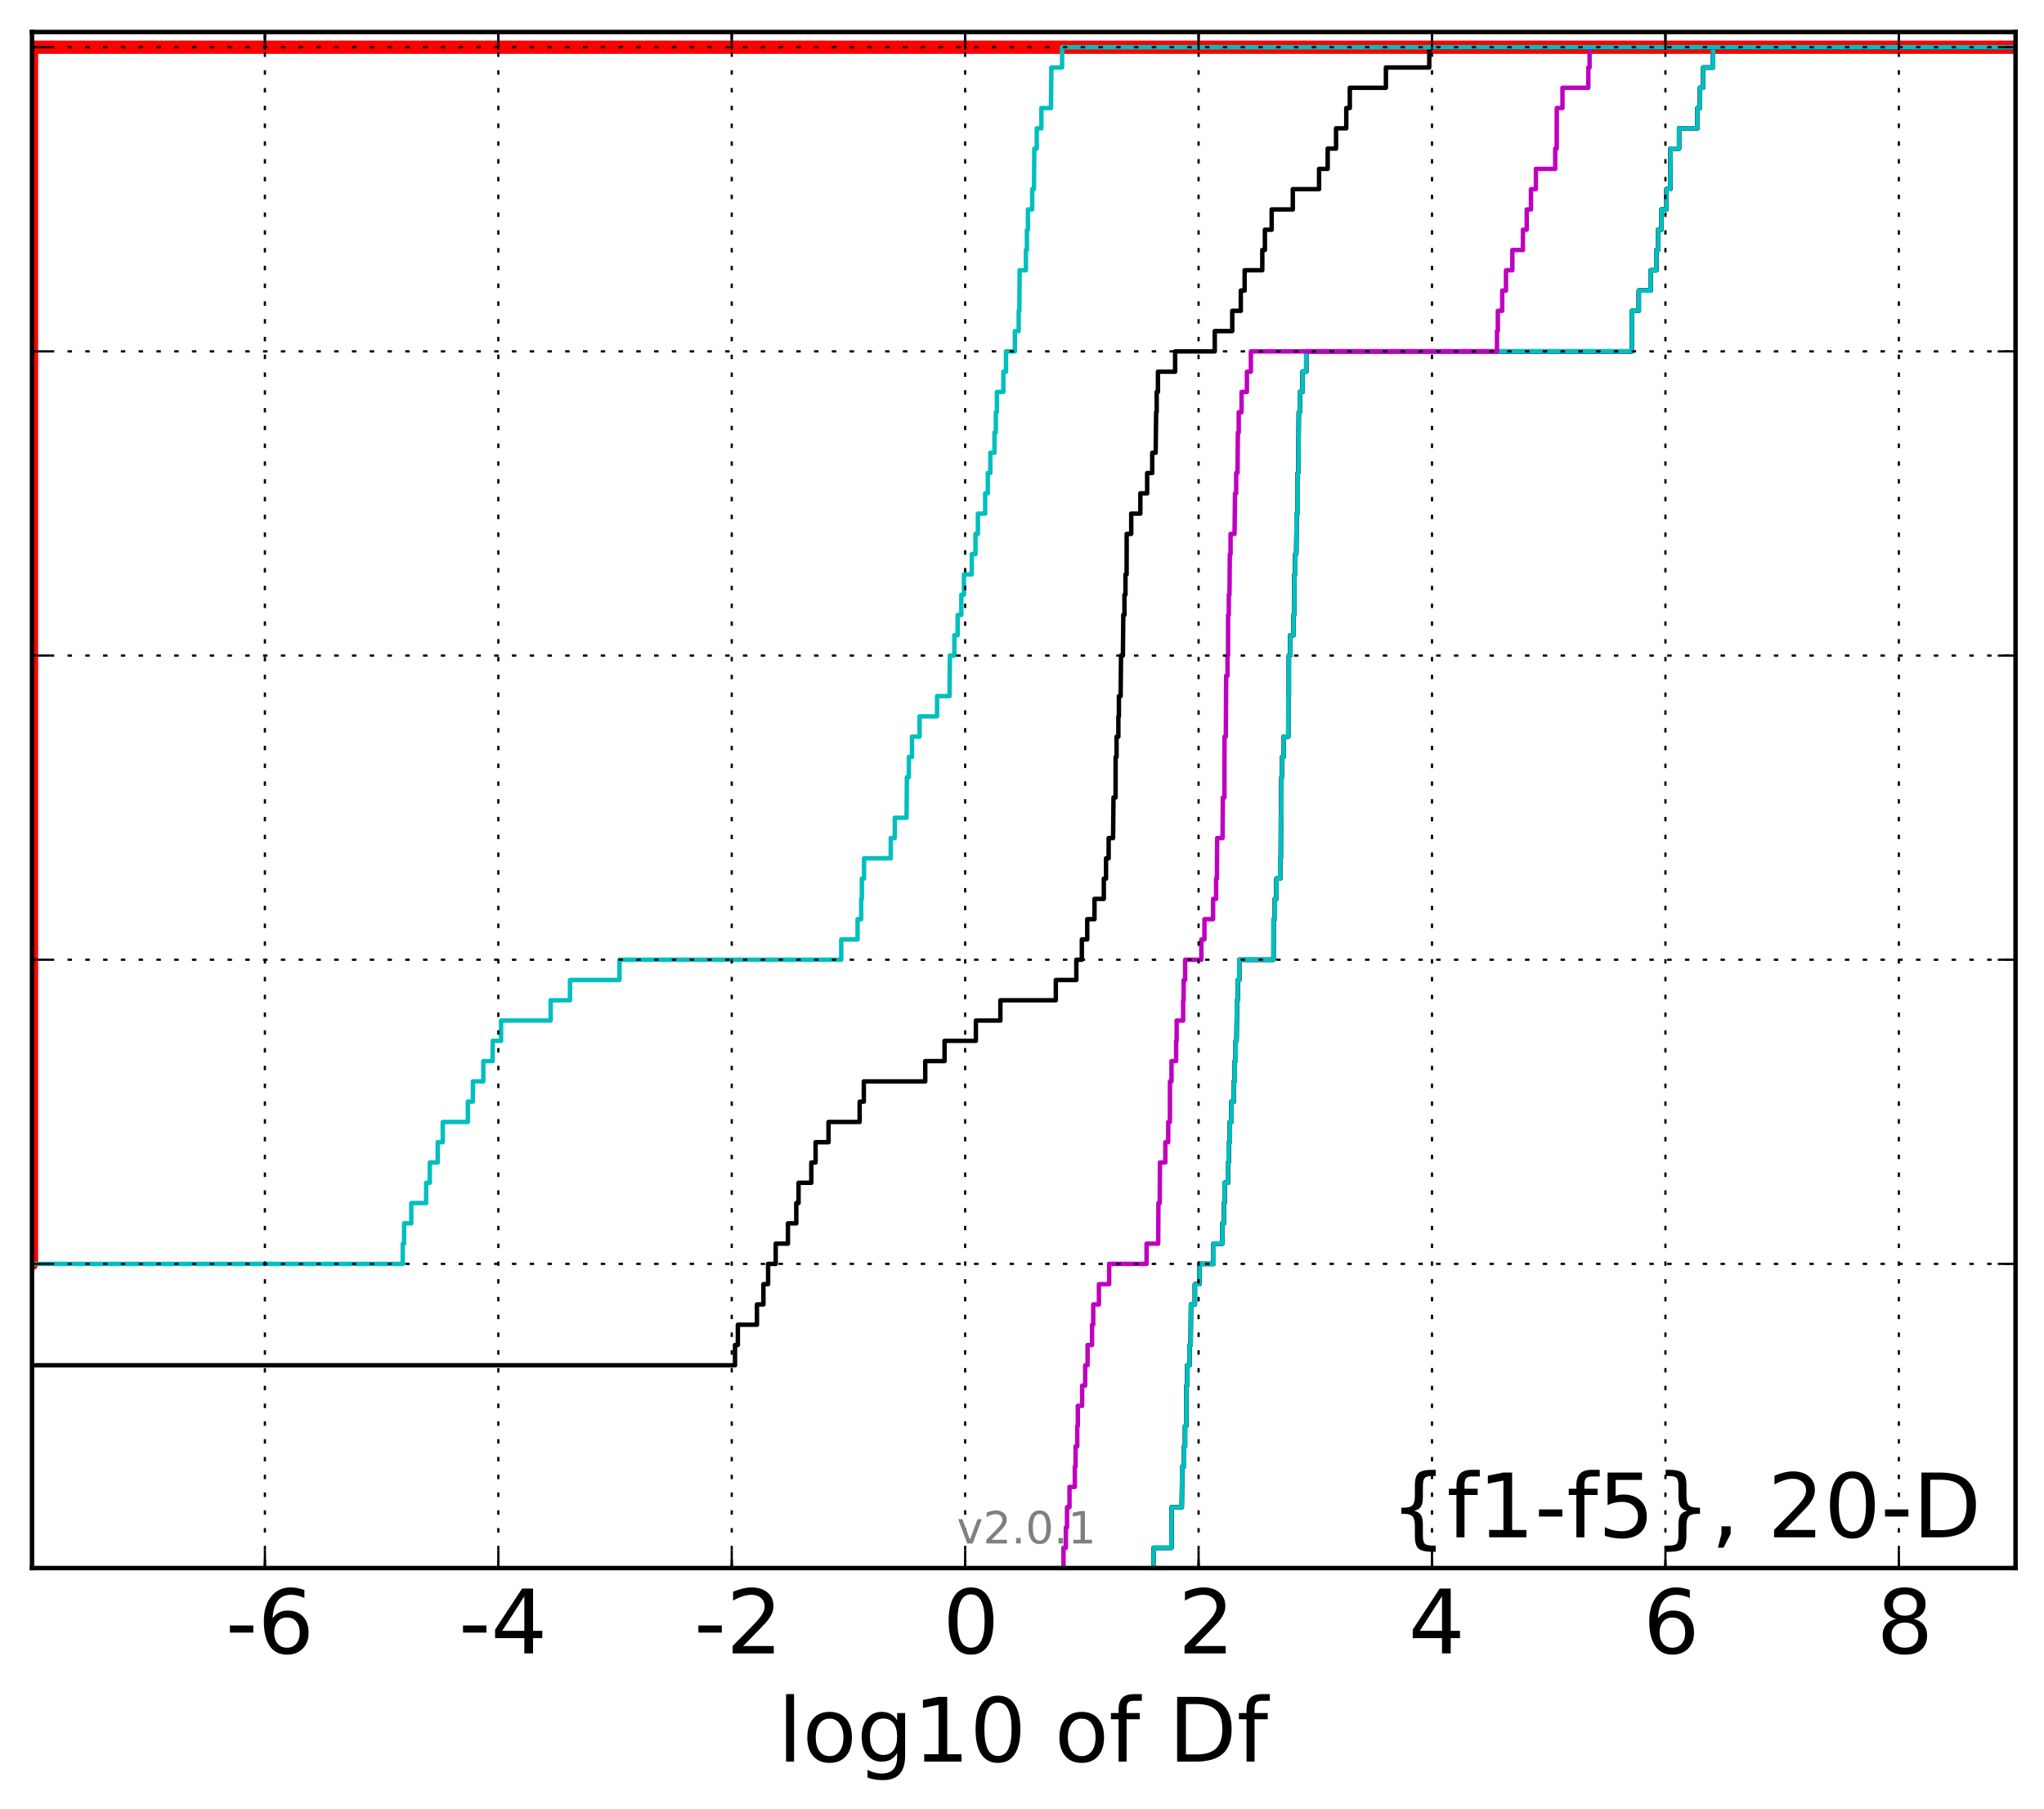 <?xml version="1.0" encoding="utf-8" standalone="no"?>
<!DOCTYPE svg PUBLIC "-//W3C//DTD SVG 1.1//EN"
  "http://www.w3.org/Graphics/SVG/1.1/DTD/svg11.dtd">
<!-- Created with matplotlib (http://matplotlib.org/) -->
<svg height="407pt" version="1.1" viewBox="0 0 460 407" width="460pt" xmlns="http://www.w3.org/2000/svg" xmlns:xlink="http://www.w3.org/1999/xlink">
 <defs>
  <style type="text/css">
*{stroke-linecap:butt;stroke-linejoin:round;}
  </style>
 </defs>
 <g id="figure_1">
  <g id="patch_1">
   <path d="
M0 407.712
L460.8 407.712
L460.8 0
L0 0
z
" style="fill:#ffffff;"/>
  </g>
  <g id="axes_1">
   <g id="patch_2">
    <path d="
M7.2 352.8
L453.6 352.8
L453.6 7.2
L7.2 7.2
z
" style="fill:#ffffff;"/>
   </g>
   <g id="line2d_1">
    <path clip-path="url(#p99b4b0da67)" d="
M-1 284.364
L7.087 284.364
L7.087 10.622
L7.087 10.622
L453.6 10.622
L453.6 10.622" style="fill:none;stroke:#ff0000;stroke-linecap:square;stroke-width:3.0;"/>
   </g>
   <g id="line2d_2">
    <path clip-path="url(#p99b4b0da67)" d="
M259.638 352.8
L259.638 348.238
L263.64 348.238
L263.685 339.113
L265.956 339.113
L266.043 329.988
L266.472 329.988
L266.472 325.426
L266.689 325.426
L266.689 320.863
L266.96 320.863
L266.997 311.739
L267.193 311.739
L267.193 307.176
L267.702 307.176
L267.702 302.614
L267.958 302.614
L268.024 293.489
L268.901 293.489
L268.901 288.927
L269.931 288.927
L269.931 284.364
L273.108 284.364
L273.108 279.802
L275.09 279.802
L275.09 275.24
L275.461 275.24
L275.461 270.677
L275.605 270.677
L275.605 266.115
L276.351 266.115
L276.351 261.552
L276.502 261.552
L276.502 256.99
L276.775 256.99
L276.775 252.428
L277.127 252.428
L277.127 247.865
L277.662 247.865
L277.662 243.303
L277.873 243.303
L277.873 238.741
L278.078 238.741
L278.078 234.178
L278.285 234.178
L278.368 225.053
L278.567 225.053
L278.567 220.491
L278.889 220.491
L278.889 215.929
L286.601 215.929
L286.607 206.804
L286.906 206.804
L286.906 202.242
L287.247 202.242
L287.247 197.679
L288.108 197.679
L288.108 193.117
L288.238 193.117
L288.265 183.992
L288.376 183.992
L288.392 174.867
L288.505 174.867
L288.505 170.305
L288.889 170.305
L288.889 165.743
L289.924 165.743
L289.927 156.618
L290.055 156.618
L290.056 147.493
L290.366 147.493
L290.366 142.931
L291.089 142.931
L291.089 138.368
L291.254 138.368
L291.31 129.244
L291.49 129.244
L291.49 124.681
L291.722 124.681
L291.8 115.556
L292.038 115.556
L292.047 106.432
L292.199 106.432
L292.29 92.745
L292.537 92.745
L292.537 88.182
L293.129 88.182
L293.129 83.62
L293.971 83.62
L293.971 79.057
L367.272 79.057
L367.278 69.933
L368.809 69.933
L368.809 65.37
L371.496 65.37
L371.496 60.808
L372.775 60.808
L372.775 56.245
L373.163 56.245
L373.163 51.683
L373.897 51.683
L373.897 47.121
L375.007 47.121
L375.007 42.558
L375.893 42.558
L375.961 33.434
L377.872 33.434
L377.872 28.871
L382.004 28.871
L382.004 24.309
L382.562 24.309
L382.562 19.747
L383.284 19.747
L383.284 15.184
L385.519 15.184
L385.519 10.622
L385.519 10.622
L453.6 10.622
L453.6 10.622" style="fill:none;stroke:#00bfbf;stroke-linecap:square;"/>
   </g>
   <g id="line2d_3">
    <path clip-path="url(#p99b4b0da67)" d="
M259.638 352.8
L259.638 348.238
L263.64 348.238
L263.685 339.113
L265.956 339.113
L266.043 329.988
L266.472 329.988
L266.472 325.426
L266.689 325.426
L266.689 320.863
L266.96 320.863
L266.997 311.739
L267.193 311.739
L267.193 307.176
L267.702 307.176
L267.702 302.614
L267.958 302.614
L268.024 293.489
L268.901 293.489
L268.901 288.927
L269.931 288.927
L269.931 284.364
L273.108 284.364
L273.108 279.802
L275.09 279.802
L275.09 275.24
L275.461 275.24
L275.461 270.677
L275.605 270.677
L275.605 266.115
L276.351 266.115
L276.351 261.552
L276.502 261.552
L276.502 256.99
L276.775 256.99
L276.775 252.428
L277.127 252.428
L277.127 247.865
L277.662 247.865
L277.662 243.303
L277.873 243.303
L277.873 238.741
L278.078 238.741
L278.078 234.178
L278.285 234.178
L278.368 225.053
L278.567 225.053
L278.567 220.491
L278.889 220.491
L278.889 215.929
L286.601 215.929
L286.607 206.804
L286.906 206.804
L286.906 202.242
L287.247 202.242
L287.247 197.679
L288.108 197.679
L288.108 193.117
L288.238 193.117
L288.265 183.992
L288.376 183.992
L288.392 174.867
L288.505 174.867
L288.505 170.305
L288.889 170.305
L288.889 165.743
L289.924 165.743
L289.927 156.618
L290.055 156.618
L290.056 147.493
L290.366 147.493
L290.366 142.931
L291.089 142.931
L291.089 138.368
L291.254 138.368
L291.31 129.244
L291.49 129.244
L291.49 124.681
L291.722 124.681
L291.8 115.556
L292.038 115.556
L292.047 106.432
L292.199 106.432
L292.29 92.745
L292.537 92.745
L292.537 88.182
L293.129 88.182
L293.129 83.62
L293.971 83.62
L293.971 79.057
L367.272 79.057
L367.278 69.933
L368.809 69.933
L368.809 65.37
L371.496 65.37
L371.496 60.808
L372.775 60.808
L372.775 56.245
L373.163 56.245
L373.163 51.683
L373.897 51.683
L373.897 47.121
L375.007 47.121
L375.007 42.558
L375.893 42.558
L375.961 33.434
L377.872 33.434
L377.872 28.871
L382.004 28.871
L382.004 24.309
L382.562 24.309
L382.562 19.747
L383.284 19.747
L383.284 15.184
L385.519 15.184
L385.519 10.622
L385.519 10.622
L453.6 10.622
L453.6 10.622" style="fill:none;stroke:#bf00bf;stroke-linecap:square;"/>
   </g>
   <g id="line2d_4">
    <path clip-path="url(#p99b4b0da67)" d="
M259.638 352.8
L259.638 348.238
L263.64 348.238
L263.685 339.113
L265.956 339.113
L266.043 329.988
L266.472 329.988
L266.472 325.426
L266.689 325.426
L266.689 320.863
L266.96 320.863
L266.997 311.739
L267.193 311.739
L267.193 307.176
L267.702 307.176
L267.702 302.614
L267.958 302.614
L268.024 293.489
L268.901 293.489
L268.901 288.927
L269.931 288.927
L269.931 284.364
L273.108 284.364
L273.108 279.802
L275.09 279.802
L275.09 275.24
L275.461 275.24
L275.461 270.677
L275.605 270.677
L275.605 266.115
L276.351 266.115
L276.351 261.552
L276.502 261.552
L276.502 256.99
L276.775 256.99
L276.775 252.428
L277.127 252.428
L277.127 247.865
L277.662 247.865
L277.662 243.303
L277.873 243.303
L277.873 238.741
L278.078 238.741
L278.078 234.178
L278.285 234.178
L278.368 225.053
L278.567 225.053
L278.567 220.491
L278.889 220.491
L278.889 215.929
L286.601 215.929
L286.607 206.804
L286.906 206.804
L286.906 202.242
L287.247 202.242
L287.247 197.679
L288.108 197.679
L288.108 193.117
L288.238 193.117
L288.265 183.992
L288.376 183.992
L288.392 174.867
L288.505 174.867
L288.505 170.305
L288.889 170.305
L288.889 165.743
L289.924 165.743
L289.927 156.618
L290.055 156.618
L290.056 147.493
L290.366 147.493
L290.366 142.931
L291.089 142.931
L291.089 138.368
L291.254 138.368
L291.31 129.244
L291.49 129.244
L291.49 124.681
L291.722 124.681
L291.8 115.556
L292.038 115.556
L292.047 106.432
L292.199 106.432
L292.29 92.745
L292.537 92.745
L292.537 88.182
L293.129 88.182
L293.129 83.62
L293.971 83.62
L293.971 79.057
L367.272 79.057
L367.278 69.933
L368.809 69.933
L368.809 65.37
L371.496 65.37
L371.496 60.808
L372.775 60.808
L372.775 56.245
L373.163 56.245
L373.163 51.683
L373.897 51.683
L373.897 47.121
L375.007 47.121
L375.007 42.558
L375.893 42.558
L375.961 33.434
L377.872 33.434
L377.872 28.871
L382.004 28.871
L382.004 24.309
L382.562 24.309
L382.562 19.747
L383.284 19.747
L383.284 15.184
L385.519 15.184
L385.519 10.622
L385.519 10.622
L453.6 10.622
L453.6 10.622" style="fill:none;stroke:#000000;stroke-linecap:square;"/>
   </g>
   <g id="line2d_5">
    <path clip-path="url(#p99b4b0da67)" d="
M259.638 352.8
L259.638 348.238
L263.64 348.238
L263.685 339.113
L265.956 339.113
L266.043 329.988
L266.472 329.988
L266.472 325.426
L266.689 325.426
L266.689 320.863
L266.96 320.863
L266.997 311.739
L267.193 311.739
L267.193 307.176
L267.702 307.176
L267.702 302.614
L267.958 302.614
L268.024 293.489
L268.901 293.489
L268.901 288.927
L269.931 288.927
L269.931 284.364
L273.108 284.364
L273.108 279.802
L275.09 279.802
L275.09 275.24
L275.461 275.24
L275.461 270.677
L275.605 270.677
L275.605 266.115
L276.351 266.115
L276.351 261.552
L276.502 261.552
L276.502 256.99
L276.775 256.99
L276.775 252.428
L277.127 252.428
L277.127 247.865
L277.662 247.865
L277.662 243.303
L277.873 243.303
L277.873 238.741
L278.078 238.741
L278.078 234.178
L278.285 234.178
L278.368 225.053
L278.567 225.053
L278.567 220.491
L278.889 220.491
L278.889 215.929
L286.601 215.929
L286.607 206.804
L286.906 206.804
L286.906 202.242
L287.247 202.242
L287.247 197.679
L288.108 197.679
L288.108 193.117
L288.238 193.117
L288.265 183.992
L288.376 183.992
L288.392 174.867
L288.505 174.867
L288.505 170.305
L288.889 170.305
L288.889 165.743
L289.924 165.743
L289.927 156.618
L290.055 156.618
L290.056 147.493
L290.366 147.493
L290.366 142.931
L291.089 142.931
L291.089 138.368
L291.254 138.368
L291.31 129.244
L291.49 129.244
L291.49 124.681
L291.722 124.681
L291.8 115.556
L292.038 115.556
L292.047 106.432
L292.199 106.432
L292.29 92.745
L292.537 92.745
L292.537 88.182
L293.129 88.182
L293.129 83.62
L293.971 83.62
L293.971 79.057
L367.272 79.057
L367.278 69.933
L368.809 69.933
L368.809 65.37
L371.496 65.37
L371.496 60.808
L372.775 60.808
L372.775 56.245
L373.163 56.245
L373.163 51.683
L373.897 51.683
L373.897 47.121
L375.007 47.121
L375.007 42.558
L375.893 42.558
L375.961 33.434
L377.872 33.434
L377.872 28.871
L382.004 28.871
L382.004 24.309
L382.562 24.309
L382.562 19.747
L383.284 19.747
L383.284 15.184
L385.519 15.184
L385.519 10.622
L385.519 10.622
L453.6 10.622
L453.6 10.622" style="fill:none;stroke:#00bfbf;stroke-linecap:square;"/>
   </g>
   <g id="line2d_6">
    <path clip-path="url(#p99b4b0da67)" d="
M239.335 352.8
L239.335 348.238
L239.871 348.238
L239.871 343.675
L240.132 343.675
L240.132 339.113
L240.689 339.113
L240.689 334.55
L241.883 334.55
L241.883 329.988
L242.054 329.988
L242.054 325.426
L242.435 325.426
L242.435 320.863
L242.564 320.863
L242.564 316.301
L243.538 316.301
L243.538 311.739
L244.221 311.739
L244.221 307.176
L244.76 307.176
L244.76 302.614
L245.762 302.614
L245.762 298.051
L246.032 298.051
L246.032 293.489
L247.309 293.489
L247.309 288.927
L249.619 288.927
L249.619 284.364
L258.035 284.364
L258.035 279.802
L260.655 279.802
L260.703 270.677
L260.995 270.677
L261.042 261.552
L262.26 261.552
L262.26 256.99
L262.909 256.99
L262.909 252.428
L263.29 252.428
L263.302 243.303
L263.644 243.303
L263.644 238.741
L264.686 238.741
L264.686 234.178
L264.802 234.178
L264.802 229.616
L266.266 229.616
L266.266 225.053
L266.378 225.053
L266.378 220.491
L266.718 220.491
L266.718 215.929
L270.362 215.929
L270.362 211.366
L271.061 211.366
L271.061 206.804
L273.004 206.804
L273.004 202.242
L273.68 202.242
L273.68 197.679
L273.858 197.679
L273.932 188.554
L275.142 188.554
L275.194 179.43
L275.559 179.43
L275.578 165.743
L275.871 165.743
L275.947 152.055
L276.251 152.055
L276.251 147.493
L276.373 147.493
L276.381 138.368
L276.543 138.368
L276.543 133.806
L276.694 133.806
L276.775 124.681
L276.94 124.681
L276.94 120.119
L277.835 120.119
L277.938 110.994
L278.202 110.994
L278.202 106.432
L278.502 106.432
L278.582 97.307
L278.778 97.307
L278.778 92.745
L279.415 92.745
L279.415 88.182
L280.612 88.182
L280.612 83.62
L281.509 83.62
L281.509 79.057
L336.897 79.057
L336.897 74.495
L337.091 74.495
L337.091 69.933
L338.073 69.933
L338.073 65.37
L338.922 65.37
L338.922 60.808
L340.354 60.808
L340.354 56.245
L342.728 56.245
L342.728 51.683
L343.587 51.683
L343.587 47.121
L344.539 47.121
L344.539 42.558
L345.653 42.558
L345.653 37.996
L350.004 37.996
L350.004 33.434
L350.336 33.434
L350.349 24.309
L351.632 24.309
L351.632 19.747
L357.45 19.747
L357.45 15.184
L357.734 15.184
L357.734 10.622
L357.734 10.622
L453.6 10.622
L453.6 10.622" style="fill:none;stroke:#bf00bf;stroke-linecap:square;"/>
   </g>
   <g id="line2d_7">
    <path clip-path="url(#p99b4b0da67)" d="
M-1 307.176
L165.414 307.176
L165.414 302.614
L166.053 302.614
L166.053 298.051
L170.352 298.051
L170.352 293.489
L171.803 293.489
L171.803 288.927
L172.86 288.927
L172.86 284.364
L174.568 284.364
L174.568 279.802
L177.326 279.802
L177.326 275.24
L179.203 275.24
L179.203 270.677
L179.713 270.677
L179.713 266.115
L182.584 266.115
L182.584 261.552
L183.545 261.552
L183.545 256.99
L186.455 256.99
L186.455 252.428
L193.463 252.428
L193.463 247.865
L194.406 247.865
L194.406 243.303
L208.226 243.303
L208.226 238.741
L212.569 238.741
L212.569 234.178
L219.621 234.178
L219.621 229.616
L225.136 229.616
L225.136 225.053
L237.613 225.053
L237.613 220.491
L242.226 220.491
L242.226 215.929
L243.467 215.929
L243.467 211.366
L244.681 211.366
L244.681 206.804
L246.314 206.804
L246.314 202.242
L248.416 202.242
L248.416 197.679
L248.912 197.679
L248.912 193.117
L249.498 193.117
L249.498 188.554
L250.498 188.554
L250.59 179.43
L251.057 179.43
L251.064 170.305
L251.28 170.305
L251.28 165.743
L251.689 165.743
L251.689 161.18
L251.808 161.18
L251.808 156.618
L252.197 156.618
L252.284 147.493
L252.708 147.493
L252.796 138.368
L253.058 138.368
L253.058 133.806
L253.287 133.806
L253.287 129.244
L253.541 129.244
L253.561 120.119
L254.583 120.119
L254.583 115.556
L256.635 115.556
L256.635 110.994
L258.165 110.994
L258.165 106.432
L259.306 106.432
L259.306 101.869
L260.08 101.869
L260.19 92.745
L260.31 92.745
L260.31 88.182
L260.594 88.182
L260.594 83.62
L264.46 83.62
L264.46 79.057
L273.382 79.057
L273.382 74.495
L277.319 74.495
L277.319 69.933
L279.242 69.933
L279.242 65.37
L280.104 65.37
L280.104 60.808
L284.078 60.808
L284.078 56.245
L284.666 56.245
L284.666 51.683
L286.187 51.683
L286.187 47.121
L290.944 47.121
L290.944 42.558
L296.856 42.558
L296.856 37.996
L298.793 37.996
L298.793 33.434
L300.675 33.434
L300.675 28.871
L302.978 28.871
L302.978 24.309
L303.774 24.309
L303.774 19.747
L311.899 19.747
L311.899 15.184
L321.654 15.184
L321.654 10.622
L321.654 10.622
L453.6 10.622
L453.6 10.622" style="fill:none;stroke:#000000;stroke-linecap:square;"/>
   </g>
   <g id="line2d_8">
    <path clip-path="url(#p99b4b0da67)" d="
M-1 284.364
L90.635 284.364
L90.635 279.802
L90.942 279.802
L90.942 275.24
L92.559 275.24
L92.559 270.677
L95.904 270.677
L95.904 266.115
L96.726 266.115
L96.726 261.552
L98.507 261.552
L98.507 256.99
L99.64 256.99
L99.64 252.428
L105.285 252.428
L105.285 247.865
L106.421 247.865
L106.421 243.303
L108.773 243.303
L108.773 238.741
L110.876 238.741
L110.876 234.178
L112.765 234.178
L112.765 229.616
L123.928 229.616
L123.928 225.053
L128.271 225.053
L128.271 220.491
L139.421 220.491
L139.421 215.929
L189.321 215.929
L189.321 211.366
L192.996 211.366
L192.996 206.804
L193.813 206.804
L193.813 202.242
L193.961 202.242
L193.961 197.679
L194.456 197.679
L194.456 193.117
L200.461 193.117
L200.461 188.554
L201.368 188.554
L201.368 183.992
L204.018 183.992
L204.093 174.867
L204.53 174.867
L204.53 170.305
L205.244 170.305
L205.244 165.743
L206.947 165.743
L206.947 161.18
L210.886 161.18
L210.886 156.618
L213.686 156.618
L213.769 147.493
L214.776 147.493
L214.776 142.931
L215.515 142.931
L215.515 138.368
L216.346 138.368
L216.346 133.806
L216.936 133.806
L216.936 129.244
L218.699 129.244
L218.699 124.681
L219.533 124.681
L219.533 120.119
L220.074 120.119
L220.074 115.556
L221.71 115.556
L221.71 110.994
L222.308 110.994
L222.308 106.432
L222.872 106.432
L222.872 101.869
L223.806 101.869
L223.806 97.307
L224.113 97.307
L224.113 92.745
L224.349 92.745
L224.349 88.182
L225.805 88.182
L225.805 83.62
L226.406 83.62
L226.406 79.057
L228.396 79.057
L228.396 74.495
L229.252 74.495
L229.252 69.933
L229.405 69.933
L229.466 60.808
L230.874 60.808
L230.874 56.245
L231.106 56.245
L231.106 51.683
L231.337 51.683
L231.337 47.121
L232.295 47.121
L232.295 42.558
L232.69 42.558
L232.769 33.434
L233.32 33.434
L233.32 28.871
L234.364 28.871
L234.364 24.309
L236.512 24.309
L236.615 15.184
L239.022 15.184
L239.022 10.622
L239.022 10.622
L453.6 10.622
L453.6 10.622" style="fill:none;stroke:#00bfbf;stroke-linecap:square;"/>
   </g>
   <g id="patch_3">
    <path d="
M7.2 7.2
L453.6 7.2" style="fill:none;stroke:#000000;stroke-linecap:square;stroke-linejoin:miter;"/>
   </g>
   <g id="patch_4">
    <path d="
M453.6 352.8
L453.6 7.2" style="fill:none;stroke:#000000;stroke-linecap:square;stroke-linejoin:miter;"/>
   </g>
   <g id="patch_5">
    <path d="
M7.2 352.8
L453.6 352.8" style="fill:none;stroke:#000000;stroke-linecap:square;stroke-linejoin:miter;"/>
   </g>
   <g id="patch_6">
    <path d="
M7.2 352.8
L7.2 7.2" style="fill:none;stroke:#000000;stroke-linecap:square;stroke-linejoin:miter;"/>
   </g>
   <g id="matplotlib.axis_1">
    <g id="xtick_1"/>
    <g id="xtick_2">
     <g id="line2d_9">
      <path clip-path="url(#p99b4b0da67)" d="
M59.617 352.8
L59.617 7.2" style="fill:none;stroke:#000000;stroke-dasharray:1,3;stroke-dashoffset:0.0;stroke-width:0.5;"/>
     </g>
     <g id="line2d_10">
      <defs>
       <path d="
M0 0
L0 -4" id="m93b0483c22" style="stroke:#000000;stroke-width:0.5;"/>
      </defs>
      <g>
       <use style="stroke:#000000;stroke-width:0.5;" x="59.617" xlink:href="#m93b0483c22" y="352.8"/>
      </g>
     </g>
     <g id="line2d_11">
      <defs>
       <path d="
M0 0
L0 4" id="m741efc42ff" style="stroke:#000000;stroke-width:0.5;"/>
      </defs>
      <g>
       <use style="stroke:#000000;stroke-width:0.5;" x="59.617" xlink:href="#m741efc42ff" y="7.2"/>
      </g>
     </g>
     <g id="text_1">
      <!-- -6 -->
      <defs>
       <path d="
M33.016 40.375
Q26.375 40.375 22.484 35.828
Q18.609 31.297 18.609 23.391
Q18.609 15.531 22.484 10.953
Q26.375 6.391 33.016 6.391
Q39.656 6.391 43.531 10.953
Q47.406 15.531 47.406 23.391
Q47.406 31.297 43.531 35.828
Q39.656 40.375 33.016 40.375
M52.594 71.297
L52.594 62.312
Q48.875 64.062 45.094 64.984
Q41.312 65.922 37.594 65.922
Q27.828 65.922 22.672 59.328
Q17.531 52.734 16.797 39.406
Q19.672 43.656 24.016 45.922
Q28.375 48.188 33.594 48.188
Q44.578 48.188 50.953 41.516
Q57.328 34.859 57.328 23.391
Q57.328 12.156 50.688 5.359
Q44.047 -1.422 33.016 -1.422
Q20.359 -1.422 13.672 8.266
Q6.984 17.969 6.984 36.375
Q6.984 53.656 15.188 63.938
Q23.391 74.219 37.203 74.219
Q40.922 74.219 44.703 73.484
Q48.484 72.75 52.594 71.297" id="BitstreamVeraSans-Roman-36"/>
       <path d="
M4.891 31.391
L31.203 31.391
L31.203 23.391
L4.891 23.391
z
" id="BitstreamVeraSans-Roman-2d"/>
      </defs>
      <g transform="translate(50.766 371.997)scale(0.2 -0.2)">
       <use xlink:href="#BitstreamVeraSans-Roman-2d"/>
       <use x="36.084" xlink:href="#BitstreamVeraSans-Roman-36"/>
      </g>
     </g>
    </g>
    <g id="xtick_3">
     <g id="line2d_12">
      <path clip-path="url(#p99b4b0da67)" d="
M112.148 352.8
L112.148 7.2" style="fill:none;stroke:#000000;stroke-dasharray:1,3;stroke-dashoffset:0.0;stroke-width:0.5;"/>
     </g>
     <g id="line2d_13">
      <g>
       <use style="stroke:#000000;stroke-width:0.5;" x="112.148" xlink:href="#m93b0483c22" y="352.8"/>
      </g>
     </g>
     <g id="line2d_14">
      <g>
       <use style="stroke:#000000;stroke-width:0.5;" x="112.148" xlink:href="#m741efc42ff" y="7.2"/>
      </g>
     </g>
     <g id="text_2">
      <!-- -4 -->
      <defs>
       <path d="
M37.797 64.312
L12.891 25.391
L37.797 25.391
z

M35.203 72.906
L47.609 72.906
L47.609 25.391
L58.016 25.391
L58.016 17.188
L47.609 17.188
L47.609 0
L37.797 0
L37.797 17.188
L4.891 17.188
L4.891 26.703
z
" id="BitstreamVeraSans-Roman-34"/>
      </defs>
      <g transform="translate(103.228 371.997)scale(0.2 -0.2)">
       <use xlink:href="#BitstreamVeraSans-Roman-2d"/>
       <use x="36.084" xlink:href="#BitstreamVeraSans-Roman-34"/>
      </g>
     </g>
    </g>
    <g id="xtick_4">
     <g id="line2d_15">
      <path clip-path="url(#p99b4b0da67)" d="
M164.679 352.8
L164.679 7.2" style="fill:none;stroke:#000000;stroke-dasharray:1,3;stroke-dashoffset:0.0;stroke-width:0.5;"/>
     </g>
     <g id="line2d_16">
      <g>
       <use style="stroke:#000000;stroke-width:0.5;" x="164.679" xlink:href="#m93b0483c22" y="352.8"/>
      </g>
     </g>
     <g id="line2d_17">
      <g>
       <use style="stroke:#000000;stroke-width:0.5;" x="164.679" xlink:href="#m741efc42ff" y="7.2"/>
      </g>
     </g>
     <g id="text_3">
      <!-- -2 -->
      <defs>
       <path d="
M19.188 8.297
L53.609 8.297
L53.609 0
L7.328 0
L7.328 8.297
Q12.938 14.109 22.625 23.891
Q32.328 33.688 34.812 36.531
Q39.547 41.844 41.422 45.531
Q43.312 49.219 43.312 52.781
Q43.312 58.594 39.234 62.25
Q35.156 65.922 28.609 65.922
Q23.969 65.922 18.812 64.312
Q13.672 62.703 7.812 59.422
L7.812 69.391
Q13.766 71.781 18.938 73
Q24.125 74.219 28.422 74.219
Q39.75 74.219 46.484 68.547
Q53.219 62.891 53.219 53.422
Q53.219 48.922 51.531 44.891
Q49.859 40.875 45.406 35.406
Q44.188 33.984 37.641 27.219
Q31.109 20.453 19.188 8.297" id="BitstreamVeraSans-Roman-32"/>
      </defs>
      <g transform="translate(156.2 371.997)scale(0.2 -0.2)">
       <use xlink:href="#BitstreamVeraSans-Roman-2d"/>
       <use x="36.084" xlink:href="#BitstreamVeraSans-Roman-32"/>
      </g>
     </g>
    </g>
    <g id="xtick_5">
     <g id="line2d_18">
      <path clip-path="url(#p99b4b0da67)" d="
M217.21 352.8
L217.21 7.2" style="fill:none;stroke:#000000;stroke-dasharray:1,3;stroke-dashoffset:0.0;stroke-width:0.5;"/>
     </g>
     <g id="line2d_19">
      <g>
       <use style="stroke:#000000;stroke-width:0.5;" x="217.21" xlink:href="#m93b0483c22" y="352.8"/>
      </g>
     </g>
     <g id="line2d_20">
      <g>
       <use style="stroke:#000000;stroke-width:0.5;" x="217.21" xlink:href="#m741efc42ff" y="7.2"/>
      </g>
     </g>
     <g id="text_4">
      <!-- 0 -->
      <defs>
       <path d="
M31.781 66.406
Q24.172 66.406 20.328 58.906
Q16.5 51.422 16.5 36.375
Q16.5 21.391 20.328 13.891
Q24.172 6.391 31.781 6.391
Q39.453 6.391 43.281 13.891
Q47.125 21.391 47.125 36.375
Q47.125 51.422 43.281 58.906
Q39.453 66.406 31.781 66.406
M31.781 74.219
Q44.047 74.219 50.516 64.516
Q56.984 54.828 56.984 36.375
Q56.984 17.969 50.516 8.266
Q44.047 -1.422 31.781 -1.422
Q19.531 -1.422 13.062 8.266
Q6.594 17.969 6.594 36.375
Q6.594 54.828 13.062 64.516
Q19.531 74.219 31.781 74.219" id="BitstreamVeraSans-Roman-30"/>
      </defs>
      <g transform="translate(212.171 371.997)scale(0.2 -0.2)">
       <use xlink:href="#BitstreamVeraSans-Roman-30"/>
      </g>
     </g>
    </g>
    <g id="xtick_6">
     <g id="line2d_21">
      <path clip-path="url(#p99b4b0da67)" d="
M269.741 352.8
L269.741 7.2" style="fill:none;stroke:#000000;stroke-dasharray:1,3;stroke-dashoffset:0.0;stroke-width:0.5;"/>
     </g>
     <g id="line2d_22">
      <g>
       <use style="stroke:#000000;stroke-width:0.5;" x="269.741" xlink:href="#m93b0483c22" y="352.8"/>
      </g>
     </g>
     <g id="line2d_23">
      <g>
       <use style="stroke:#000000;stroke-width:0.5;" x="269.741" xlink:href="#m741efc42ff" y="7.2"/>
      </g>
     </g>
     <g id="text_5">
      <!-- 2 -->
      <g transform="translate(265.113 371.997)scale(0.2 -0.2)">
       <use xlink:href="#BitstreamVeraSans-Roman-32"/>
      </g>
     </g>
    </g>
    <g id="xtick_7">
     <g id="line2d_24">
      <path clip-path="url(#p99b4b0da67)" d="
M322.272 352.8
L322.272 7.2" style="fill:none;stroke:#000000;stroke-dasharray:1,3;stroke-dashoffset:0.0;stroke-width:0.5;"/>
     </g>
     <g id="line2d_25">
      <g>
       <use style="stroke:#000000;stroke-width:0.5;" x="322.272" xlink:href="#m93b0483c22" y="352.8"/>
      </g>
     </g>
     <g id="line2d_26">
      <g>
       <use style="stroke:#000000;stroke-width:0.5;" x="322.272" xlink:href="#m741efc42ff" y="7.2"/>
      </g>
     </g>
     <g id="text_6">
      <!-- 4 -->
      <g transform="translate(316.96 371.997)scale(0.2 -0.2)">
       <use xlink:href="#BitstreamVeraSans-Roman-34"/>
      </g>
     </g>
    </g>
    <g id="xtick_8">
     <g id="line2d_27">
      <path clip-path="url(#p99b4b0da67)" d="
M374.803 352.8
L374.803 7.2" style="fill:none;stroke:#000000;stroke-dasharray:1,3;stroke-dashoffset:0.0;stroke-width:0.5;"/>
     </g>
     <g id="line2d_28">
      <g>
       <use style="stroke:#000000;stroke-width:0.5;" x="374.803" xlink:href="#m93b0483c22" y="352.8"/>
      </g>
     </g>
     <g id="line2d_29">
      <g>
       <use style="stroke:#000000;stroke-width:0.5;" x="374.803" xlink:href="#m741efc42ff" y="7.2"/>
      </g>
     </g>
     <g id="text_7">
      <!-- 6 -->
      <g transform="translate(369.769 371.997)scale(0.2 -0.2)">
       <use xlink:href="#BitstreamVeraSans-Roman-36"/>
      </g>
     </g>
    </g>
    <g id="xtick_9">
     <g id="line2d_30">
      <path clip-path="url(#p99b4b0da67)" d="
M427.334 352.8
L427.334 7.2" style="fill:none;stroke:#000000;stroke-dasharray:1,3;stroke-dashoffset:0.0;stroke-width:0.5;"/>
     </g>
     <g id="line2d_31">
      <g>
       <use style="stroke:#000000;stroke-width:0.5;" x="427.334" xlink:href="#m93b0483c22" y="352.8"/>
      </g>
     </g>
     <g id="line2d_32">
      <g>
       <use style="stroke:#000000;stroke-width:0.5;" x="427.334" xlink:href="#m741efc42ff" y="7.2"/>
      </g>
     </g>
     <g id="text_8">
      <!-- 8 -->
      <defs>
       <path d="
M31.781 34.625
Q24.75 34.625 20.719 30.859
Q16.703 27.094 16.703 20.516
Q16.703 13.922 20.719 10.156
Q24.75 6.391 31.781 6.391
Q38.812 6.391 42.859 10.172
Q46.922 13.969 46.922 20.516
Q46.922 27.094 42.891 30.859
Q38.875 34.625 31.781 34.625
M21.922 38.812
Q15.578 40.375 12.031 44.719
Q8.5 49.078 8.5 55.328
Q8.5 64.062 14.719 69.141
Q20.953 74.219 31.781 74.219
Q42.672 74.219 48.875 69.141
Q55.078 64.062 55.078 55.328
Q55.078 49.078 51.531 44.719
Q48 40.375 41.703 38.812
Q48.828 37.156 52.797 32.312
Q56.781 27.484 56.781 20.516
Q56.781 9.906 50.312 4.234
Q43.844 -1.422 31.781 -1.422
Q19.734 -1.422 13.25 4.234
Q6.781 9.906 6.781 20.516
Q6.781 27.484 10.781 32.312
Q14.797 37.156 21.922 38.812
M18.312 54.391
Q18.312 48.734 21.844 45.562
Q25.391 42.391 31.781 42.391
Q38.141 42.391 41.719 45.562
Q45.312 48.734 45.312 54.391
Q45.312 60.062 41.719 63.234
Q38.141 66.406 31.781 66.406
Q25.391 66.406 21.844 63.234
Q18.312 60.062 18.312 54.391" id="BitstreamVeraSans-Roman-38"/>
      </defs>
      <g transform="translate(422.334 371.997)scale(0.2 -0.2)">
       <use xlink:href="#BitstreamVeraSans-Roman-38"/>
      </g>
     </g>
    </g>
    <g id="xtick_10"/>
    <g id="xtick_11">
     <g id="line2d_33">
      <defs>
       <path d="
M0 0
L0 -2" id="m177f7580d0" style="stroke:#000000;stroke-width:0.5;"/>
      </defs>
      <g>
       <use style="stroke:#000000;stroke-width:0.5;" x="59.617" xlink:href="#m177f7580d0" y="352.8"/>
      </g>
     </g>
     <g id="line2d_34">
      <defs>
       <path d="
M0 0
L0 2" id="m5284c7e2a0" style="stroke:#000000;stroke-width:0.5;"/>
      </defs>
      <g>
       <use style="stroke:#000000;stroke-width:0.5;" x="59.617" xlink:href="#m5284c7e2a0" y="7.2"/>
      </g>
     </g>
    </g>
    <g id="xtick_12">
     <g id="line2d_35">
      <g>
       <use style="stroke:#000000;stroke-width:0.5;" x="112.148" xlink:href="#m177f7580d0" y="352.8"/>
      </g>
     </g>
     <g id="line2d_36">
      <g>
       <use style="stroke:#000000;stroke-width:0.5;" x="112.148" xlink:href="#m5284c7e2a0" y="7.2"/>
      </g>
     </g>
    </g>
    <g id="xtick_13">
     <g id="line2d_37">
      <g>
       <use style="stroke:#000000;stroke-width:0.5;" x="164.679" xlink:href="#m177f7580d0" y="352.8"/>
      </g>
     </g>
     <g id="line2d_38">
      <g>
       <use style="stroke:#000000;stroke-width:0.5;" x="164.679" xlink:href="#m5284c7e2a0" y="7.2"/>
      </g>
     </g>
    </g>
    <g id="xtick_14">
     <g id="line2d_39">
      <g>
       <use style="stroke:#000000;stroke-width:0.5;" x="217.21" xlink:href="#m177f7580d0" y="352.8"/>
      </g>
     </g>
     <g id="line2d_40">
      <g>
       <use style="stroke:#000000;stroke-width:0.5;" x="217.21" xlink:href="#m5284c7e2a0" y="7.2"/>
      </g>
     </g>
    </g>
    <g id="xtick_15">
     <g id="line2d_41">
      <g>
       <use style="stroke:#000000;stroke-width:0.5;" x="269.741" xlink:href="#m177f7580d0" y="352.8"/>
      </g>
     </g>
     <g id="line2d_42">
      <g>
       <use style="stroke:#000000;stroke-width:0.5;" x="269.741" xlink:href="#m5284c7e2a0" y="7.2"/>
      </g>
     </g>
    </g>
    <g id="xtick_16">
     <g id="line2d_43">
      <g>
       <use style="stroke:#000000;stroke-width:0.5;" x="322.272" xlink:href="#m177f7580d0" y="352.8"/>
      </g>
     </g>
     <g id="line2d_44">
      <g>
       <use style="stroke:#000000;stroke-width:0.5;" x="322.272" xlink:href="#m5284c7e2a0" y="7.2"/>
      </g>
     </g>
    </g>
    <g id="xtick_17">
     <g id="line2d_45">
      <g>
       <use style="stroke:#000000;stroke-width:0.5;" x="374.803" xlink:href="#m177f7580d0" y="352.8"/>
      </g>
     </g>
     <g id="line2d_46">
      <g>
       <use style="stroke:#000000;stroke-width:0.5;" x="374.803" xlink:href="#m5284c7e2a0" y="7.2"/>
      </g>
     </g>
    </g>
    <g id="xtick_18">
     <g id="line2d_47">
      <g>
       <use style="stroke:#000000;stroke-width:0.5;" x="427.334" xlink:href="#m177f7580d0" y="352.8"/>
      </g>
     </g>
     <g id="line2d_48">
      <g>
       <use style="stroke:#000000;stroke-width:0.5;" x="427.334" xlink:href="#m5284c7e2a0" y="7.2"/>
      </g>
     </g>
    </g>
    <g id="text_9">
     <!-- log10 of Df -->
     <defs>
      <path id="BitstreamVeraSans-Roman-20"/>
      <path d="
M12.406 8.297
L28.516 8.297
L28.516 63.922
L10.984 60.406
L10.984 69.391
L28.422 72.906
L38.281 72.906
L38.281 8.297
L54.391 8.297
L54.391 0
L12.406 0
z
" id="BitstreamVeraSans-Roman-31"/>
      <path d="
M30.609 48.391
Q23.391 48.391 19.188 42.75
Q14.984 37.109 14.984 27.297
Q14.984 17.484 19.156 11.844
Q23.344 6.203 30.609 6.203
Q37.797 6.203 41.984 11.859
Q46.188 17.531 46.188 27.297
Q46.188 37.016 41.984 42.703
Q37.797 48.391 30.609 48.391
M30.609 56
Q42.328 56 49.016 48.375
Q55.719 40.766 55.719 27.297
Q55.719 13.875 49.016 6.219
Q42.328 -1.422 30.609 -1.422
Q18.844 -1.422 12.172 6.219
Q5.516 13.875 5.516 27.297
Q5.516 40.766 12.172 48.375
Q18.844 56 30.609 56" id="BitstreamVeraSans-Roman-6f"/>
      <path d="
M9.422 75.984
L18.406 75.984
L18.406 0
L9.422 0
z
" id="BitstreamVeraSans-Roman-6c"/>
      <path d="
M19.672 64.797
L19.672 8.109
L31.594 8.109
Q46.688 8.109 53.688 14.938
Q60.688 21.781 60.688 36.531
Q60.688 51.172 53.688 57.984
Q46.688 64.797 31.594 64.797
z

M9.812 72.906
L30.078 72.906
Q51.266 72.906 61.172 64.094
Q71.094 55.281 71.094 36.531
Q71.094 17.672 61.125 8.828
Q51.172 0 30.078 0
L9.812 0
z
" id="BitstreamVeraSans-Roman-44"/>
      <path d="
M45.406 27.984
Q45.406 37.75 41.375 43.109
Q37.359 48.484 30.078 48.484
Q22.859 48.484 18.828 43.109
Q14.797 37.75 14.797 27.984
Q14.797 18.266 18.828 12.891
Q22.859 7.516 30.078 7.516
Q37.359 7.516 41.375 12.891
Q45.406 18.266 45.406 27.984
M54.391 6.781
Q54.391 -7.172 48.188 -13.984
Q42 -20.797 29.203 -20.797
Q24.469 -20.797 20.266 -20.094
Q16.062 -19.391 12.109 -17.922
L12.109 -9.188
Q16.062 -11.328 19.922 -12.344
Q23.781 -13.375 27.781 -13.375
Q36.625 -13.375 41.016 -8.766
Q45.406 -4.156 45.406 5.172
L45.406 9.625
Q42.625 4.781 38.281 2.391
Q33.938 0 27.875 0
Q17.828 0 11.672 7.656
Q5.516 15.328 5.516 27.984
Q5.516 40.672 11.672 48.328
Q17.828 56 27.875 56
Q33.938 56 38.281 53.609
Q42.625 51.219 45.406 46.391
L45.406 54.688
L54.391 54.688
z
" id="BitstreamVeraSans-Roman-67"/>
      <path d="
M37.109 75.984
L37.109 68.5
L28.516 68.5
Q23.688 68.5 21.797 66.547
Q19.922 64.594 19.922 59.516
L19.922 54.688
L34.719 54.688
L34.719 47.703
L19.922 47.703
L19.922 0
L10.891 0
L10.891 47.703
L2.297 47.703
L2.297 54.688
L10.891 54.688
L10.891 58.5
Q10.891 67.625 15.141 71.797
Q19.391 75.984 28.609 75.984
z
" id="BitstreamVeraSans-Roman-66"/>
     </defs>
     <g transform="translate(175.023 396.353)scale(0.2 -0.2)">
      <use xlink:href="#BitstreamVeraSans-Roman-6c"/>
      <use x="27.783" xlink:href="#BitstreamVeraSans-Roman-6f"/>
      <use x="88.965" xlink:href="#BitstreamVeraSans-Roman-67"/>
      <use x="152.441" xlink:href="#BitstreamVeraSans-Roman-31"/>
      <use x="216.064" xlink:href="#BitstreamVeraSans-Roman-30"/>
      <use x="279.688" xlink:href="#BitstreamVeraSans-Roman-20"/>
      <use x="311.475" xlink:href="#BitstreamVeraSans-Roman-6f"/>
      <use x="372.656" xlink:href="#BitstreamVeraSans-Roman-66"/>
      <use x="407.861" xlink:href="#BitstreamVeraSans-Roman-20"/>
      <use x="439.648" xlink:href="#BitstreamVeraSans-Roman-44"/>
      <use x="516.65" xlink:href="#BitstreamVeraSans-Roman-66"/>
     </g>
    </g>
   </g>
   <g id="matplotlib.axis_2">
    <g id="ytick_1">
     <g id="line2d_49">
      <path clip-path="url(#p99b4b0da67)" d="
M7.2 352.8
L453.6 352.8" style="fill:none;stroke:#000000;stroke-dasharray:1,3;stroke-dashoffset:0.0;stroke-width:0.5;"/>
     </g>
     <g id="line2d_50">
      <defs>
       <path d="
M0 0
L4 0" id="m728421d6d4" style="stroke:#000000;stroke-width:0.5;"/>
      </defs>
      <g>
       <use style="stroke:#000000;stroke-width:0.5;" x="7.2" xlink:href="#m728421d6d4" y="352.8"/>
      </g>
     </g>
     <g id="line2d_51">
      <defs>
       <path d="
M0 0
L-4 0" id="mcb0005524f" style="stroke:#000000;stroke-width:0.5;"/>
      </defs>
      <g>
       <use style="stroke:#000000;stroke-width:0.5;" x="453.6" xlink:href="#mcb0005524f" y="352.8"/>
      </g>
     </g>
    </g>
    <g id="ytick_2">
     <g id="line2d_52">
      <path clip-path="url(#p99b4b0da67)" d="
M7.2 284.364
L453.6 284.364" style="fill:none;stroke:#000000;stroke-dasharray:1,3;stroke-dashoffset:0.0;stroke-width:0.5;"/>
     </g>
     <g id="line2d_53">
      <g>
       <use style="stroke:#000000;stroke-width:0.5;" x="7.2" xlink:href="#m728421d6d4" y="284.364"/>
      </g>
     </g>
     <g id="line2d_54">
      <g>
       <use style="stroke:#000000;stroke-width:0.5;" x="453.6" xlink:href="#mcb0005524f" y="284.364"/>
      </g>
     </g>
    </g>
    <g id="ytick_3">
     <g id="line2d_55">
      <path clip-path="url(#p99b4b0da67)" d="
M7.2 215.929
L453.6 215.929" style="fill:none;stroke:#000000;stroke-dasharray:1,3;stroke-dashoffset:0.0;stroke-width:0.5;"/>
     </g>
     <g id="line2d_56">
      <g>
       <use style="stroke:#000000;stroke-width:0.5;" x="7.2" xlink:href="#m728421d6d4" y="215.929"/>
      </g>
     </g>
     <g id="line2d_57">
      <g>
       <use style="stroke:#000000;stroke-width:0.5;" x="453.6" xlink:href="#mcb0005524f" y="215.929"/>
      </g>
     </g>
    </g>
    <g id="ytick_4">
     <g id="line2d_58">
      <path clip-path="url(#p99b4b0da67)" d="
M7.2 147.493
L453.6 147.493" style="fill:none;stroke:#000000;stroke-dasharray:1,3;stroke-dashoffset:0.0;stroke-width:0.5;"/>
     </g>
     <g id="line2d_59">
      <g>
       <use style="stroke:#000000;stroke-width:0.5;" x="7.2" xlink:href="#m728421d6d4" y="147.493"/>
      </g>
     </g>
     <g id="line2d_60">
      <g>
       <use style="stroke:#000000;stroke-width:0.5;" x="453.6" xlink:href="#mcb0005524f" y="147.493"/>
      </g>
     </g>
    </g>
    <g id="ytick_5">
     <g id="line2d_61">
      <path clip-path="url(#p99b4b0da67)" d="
M7.2 79.057
L453.6 79.057" style="fill:none;stroke:#000000;stroke-dasharray:1,3;stroke-dashoffset:0.0;stroke-width:0.5;"/>
     </g>
     <g id="line2d_62">
      <g>
       <use style="stroke:#000000;stroke-width:0.5;" x="7.2" xlink:href="#m728421d6d4" y="79.057"/>
      </g>
     </g>
     <g id="line2d_63">
      <g>
       <use style="stroke:#000000;stroke-width:0.5;" x="453.6" xlink:href="#mcb0005524f" y="79.057"/>
      </g>
     </g>
    </g>
    <g id="ytick_6">
     <g id="line2d_64">
      <path clip-path="url(#p99b4b0da67)" d="
M7.2 10.622
L453.6 10.622" style="fill:none;stroke:#000000;stroke-dasharray:1,3;stroke-dashoffset:0.0;stroke-width:0.5;"/>
     </g>
     <g id="line2d_65">
      <g>
       <use style="stroke:#000000;stroke-width:0.5;" x="7.2" xlink:href="#m728421d6d4" y="10.622"/>
      </g>
     </g>
     <g id="line2d_66">
      <g>
       <use style="stroke:#000000;stroke-width:0.5;" x="453.6" xlink:href="#mcb0005524f" y="10.622"/>
      </g>
     </g>
    </g>
   </g>
   <g id="text_10">
    <!-- {f1-f5}, 20-D -->
    <defs>
     <path d="
M12.5 -9.281
L15.922 -9.281
Q22.75 -9.281 24.828 -7.172
Q26.906 -5.078 26.906 1.906
L26.906 14.016
Q26.906 21.625 29.094 25.094
Q31.297 28.562 36.719 29.891
Q31.297 31.109 29.094 34.562
Q26.906 38.031 26.906 45.703
L26.906 57.812
Q26.906 64.75 24.828 66.875
Q22.75 69 15.922 69
L12.5 69
L12.5 75.984
L15.578 75.984
Q27.734 75.984 31.812 72.391
Q35.891 68.797 35.891 58.016
L35.891 46.297
Q35.891 39.016 38.516 36.203
Q41.156 33.406 48.094 33.406
L51.125 33.406
L51.125 26.422
L48.094 26.422
Q41.156 26.422 38.516 23.578
Q35.891 20.75 35.891 13.375
L35.891 1.703
Q35.891 -9.078 31.812 -12.688
Q27.734 -16.312 15.578 -16.312
L12.5 -16.312
z
" id="BitstreamVeraSans-Roman-7d"/>
     <path d="
M51.125 -9.281
L51.125 -16.312
L48.094 -16.312
Q35.938 -16.312 31.812 -12.688
Q27.688 -9.078 27.688 1.703
L27.688 13.375
Q27.688 20.75 25.047 23.578
Q22.406 26.422 15.484 26.422
L12.5 26.422
L12.5 33.406
L15.484 33.406
Q22.469 33.406 25.078 36.203
Q27.688 39.016 27.688 46.297
L27.688 58.016
Q27.688 68.797 31.812 72.391
Q35.938 75.984 48.094 75.984
L51.125 75.984
L51.125 69
L47.797 69
Q40.922 69 38.812 66.844
Q36.719 64.703 36.719 57.812
L36.719 45.703
Q36.719 38.031 34.5 34.562
Q32.281 31.109 26.906 29.891
Q32.328 28.562 34.516 25.094
Q36.719 21.625 36.719 14.016
L36.719 1.906
Q36.719 -4.984 38.812 -7.125
Q40.922 -9.281 47.797 -9.281
z
" id="BitstreamVeraSans-Roman-7b"/>
     <path d="
M11.719 12.406
L22.016 12.406
L22.016 4
L14.016 -11.625
L7.719 -11.625
L11.719 4
z
" id="BitstreamVeraSans-Roman-2c"/>
     <path d="
M10.797 72.906
L49.516 72.906
L49.516 64.594
L19.828 64.594
L19.828 46.734
Q21.969 47.469 24.109 47.828
Q26.266 48.188 28.422 48.188
Q40.625 48.188 47.75 41.5
Q54.891 34.812 54.891 23.391
Q54.891 11.625 47.562 5.094
Q40.234 -1.422 26.906 -1.422
Q22.312 -1.422 17.547 -0.641
Q12.797 0.141 7.719 1.703
L7.719 11.625
Q12.109 9.234 16.797 8.062
Q21.484 6.891 26.703 6.891
Q35.156 6.891 40.078 11.328
Q45.016 15.766 45.016 23.391
Q45.016 31 40.078 35.438
Q35.156 39.891 26.703 39.891
Q22.75 39.891 18.812 39.016
Q14.891 38.141 10.797 36.281
z
" id="BitstreamVeraSans-Roman-35"/>
    </defs>
    <g transform="translate(312.878 345.888)scale(0.2 -0.2)">
     <use xlink:href="#BitstreamVeraSans-Roman-7b"/>
     <use x="63.623" xlink:href="#BitstreamVeraSans-Roman-66"/>
     <use x="98.828" xlink:href="#BitstreamVeraSans-Roman-31"/>
     <use x="162.451" xlink:href="#BitstreamVeraSans-Roman-2d"/>
     <use x="198.535" xlink:href="#BitstreamVeraSans-Roman-66"/>
     <use x="233.74" xlink:href="#BitstreamVeraSans-Roman-35"/>
     <use x="297.363" xlink:href="#BitstreamVeraSans-Roman-7d"/>
     <use x="360.986" xlink:href="#BitstreamVeraSans-Roman-2c"/>
     <use x="392.773" xlink:href="#BitstreamVeraSans-Roman-20"/>
     <use x="424.561" xlink:href="#BitstreamVeraSans-Roman-32"/>
     <use x="488.184" xlink:href="#BitstreamVeraSans-Roman-30"/>
     <use x="551.807" xlink:href="#BitstreamVeraSans-Roman-2d"/>
     <use x="587.891" xlink:href="#BitstreamVeraSans-Roman-44"/>
    </g>
   </g>
   <g id="text_11">
    <!-- v2.0.1 -->
    <defs>
     <path d="
M2.984 54.688
L12.5 54.688
L29.594 8.797
L46.688 54.688
L56.203 54.688
L35.688 0
L23.484 0
z
" id="BitstreamVeraSans-Roman-76"/>
     <path d="
M10.688 12.406
L21 12.406
L21 0
L10.688 0
z
" id="BitstreamVeraSans-Roman-2e"/>
    </defs>
    <g style="fill:#808080;" transform="translate(215.33 347.264)scale(0.1 -0.1)">
     <use xlink:href="#BitstreamVeraSans-Roman-76"/>
     <use x="59.18" xlink:href="#BitstreamVeraSans-Roman-32"/>
     <use x="122.803" xlink:href="#BitstreamVeraSans-Roman-2e"/>
     <use x="154.59" xlink:href="#BitstreamVeraSans-Roman-30"/>
     <use x="218.213" xlink:href="#BitstreamVeraSans-Roman-2e"/>
     <use x="250.0" xlink:href="#BitstreamVeraSans-Roman-31"/>
    </g>
   </g>
  </g>
 </g>
 <defs>
  <clipPath id="p99b4b0da67">
   <rect height="345.6" width="446.4" x="7.2" y="7.2"/>
  </clipPath>
 </defs>
</svg>
